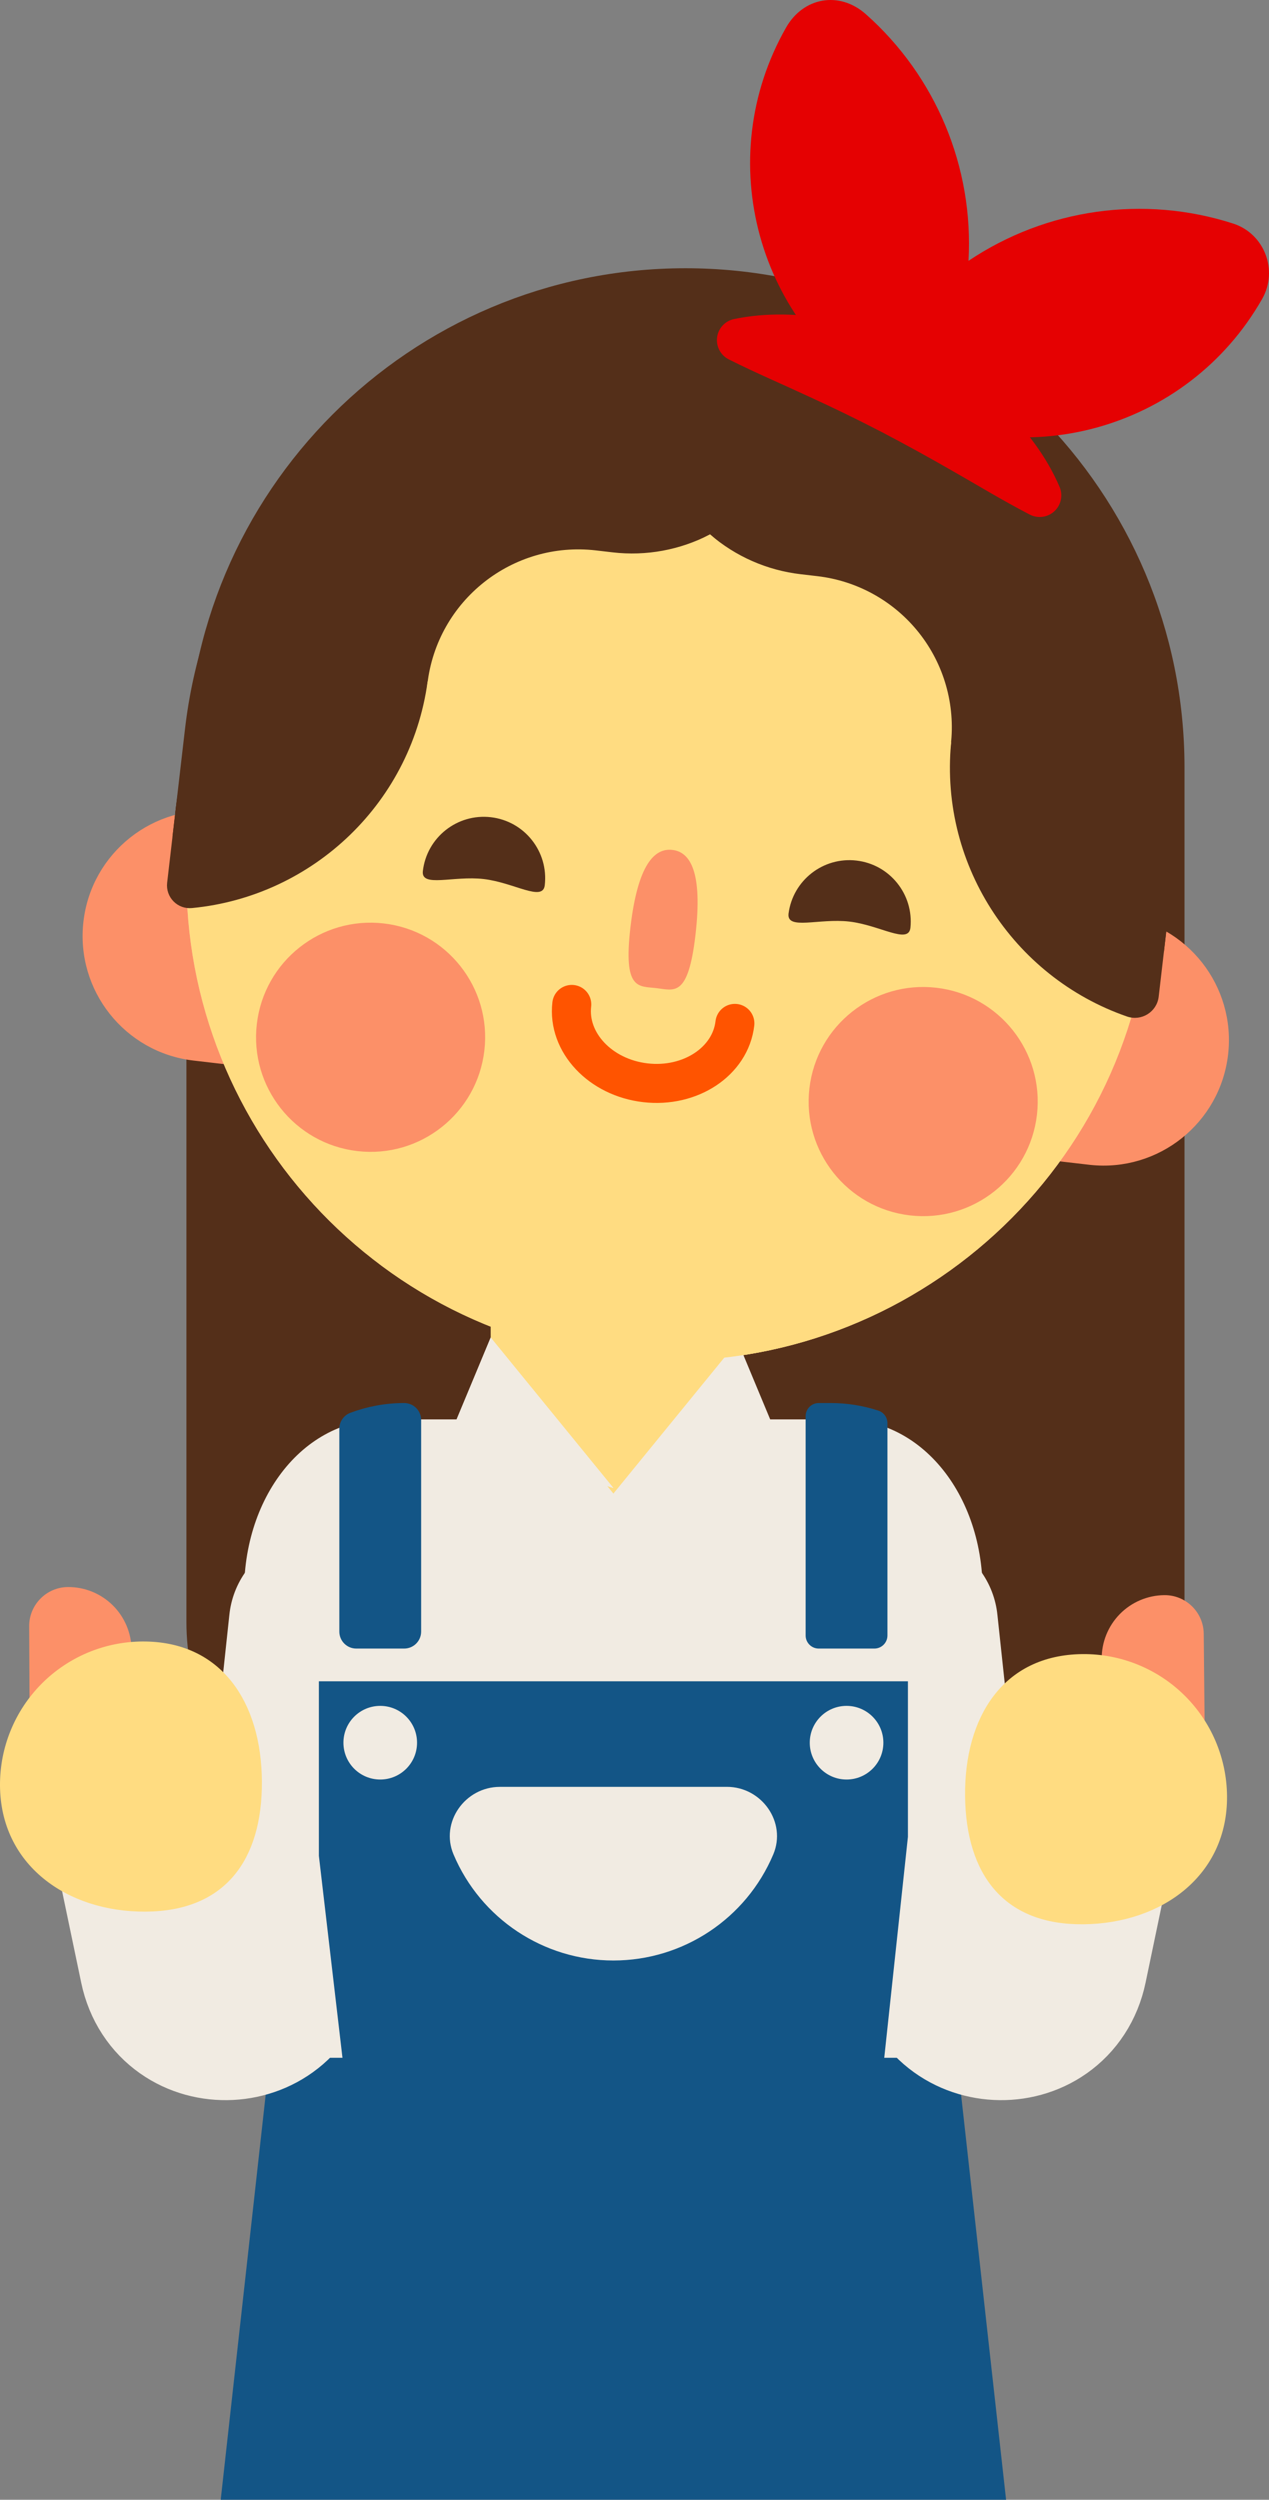 <svg version="1.1" xmlns="http://www.w3.org/2000/svg" xmlns:xlink="http://www.w3.org/1999/xlink" width="54.85" height="108" viewBox="0,0,54.85,108"><rect x="0" y="0" width="54.85" height="108" fill="#808080" stroke="none"/><g transform="translate(-213,-132)"><g data-paper-data="{&quot;isPaintingLayer&quot;:true}" fill-rule="evenodd" stroke-miterlimit="10" stroke-dasharray="" stroke-dashoffset="0" style="mix-blend-mode: normal"><path d="M239.694,189.092c-10.67,-1.242 -18.312,-10.896 -17.071,-21.565l0.49,-4.215c1.24,-10.669 10.895,-18.312 21.564,-17.071c10.67,1.24 18.313,10.895 17.072,21.564l-0.49,4.215c-1.241,10.67 -10.896,18.312 -21.565,17.072" fill="#faac99" stroke="none" stroke-width="1" stroke-linecap="butt" stroke-linejoin="miter"/><path d="M239.513,190.65c-11.445,-1.331 -19.644,-11.688 -18.313,-23.133l0.526,-4.521c1.33,-11.445 11.688,-19.644 23.133,-18.313c11.445,1.33 19.644,11.688 18.312,23.133l-0.525,4.521c-1.331,11.445 -11.688,19.644 -23.133,18.313" fill="#faac99" stroke="none" stroke-width="1" stroke-linecap="butt" stroke-linejoin="miter"/><path d="M221.058,202.082v-36.925c0.001,-11.912 9.658,-21.568 21.57,-21.568c11.912,0 21.57,9.655 21.57,21.568v36.928c0,5.641 -4.574,10.212 -10.215,10.212h-22.71c-5.642,0 -10.215,-4.573 -10.215,-10.215" data-paper-data="{&quot;origPos&quot;:null}" fill="#542f19" stroke="none" stroke-width="1" stroke-linecap="butt" stroke-linejoin="miter"/><path d="M216.607,171.811c0.346,-2.973 3.037,-5.103 6.01,-4.757l1.174,0.136c2.974,0.346 5.104,3.037 4.758,6.01c-0.346,2.974 -3.037,5.104 -6.01,4.758l-1.175,-0.137c-2.973,-0.346 -5.103,-3.037 -4.757,-6.01M254.189,176.182c0.346,-2.973 3.037,-5.103 6.01,-4.757l1.174,0.136c2.951,0.37 5.052,3.05 4.709,6.004c-0.344,2.954 -3.003,5.08 -5.961,4.763l-1.175,-0.136c-2.973,-0.346 -5.103,-3.037 -4.757,-6.01" fill="#fc9068" stroke="none" stroke-width="1" stroke-linecap="butt" stroke-linejoin="miter"/><path d="M239.513,190.65c-11.445,-1.331 -19.644,-11.688 -18.313,-23.133l0.526,-4.521c1.33,-11.445 11.688,-19.644 23.133,-18.313c11.445,1.33 19.644,11.688 18.312,23.133l-0.525,4.521c-1.331,11.445 -11.688,19.644 -23.133,18.313" fill="#faac99" stroke="none" stroke-width="1" stroke-linecap="butt" stroke-linejoin="miter"/><path d="M239.513,190.65c-11.445,-1.331 -19.644,-11.688 -18.313,-23.133l0.526,-4.521c1.33,-11.445 11.688,-19.644 23.133,-18.313c11.445,1.33 19.644,11.688 18.312,23.133l-0.525,4.521c-1.331,11.445 -11.688,19.644 -23.133,18.313" data-paper-data="{&quot;origPos&quot;:null}" fill="#ffdc81" stroke="none" stroke-width="1" stroke-linecap="butt" stroke-linejoin="miter"/><path d="M243.69,155.088l-23.115,12.034c1.376,-11.833 12.084,-20.309 23.917,-18.933c11.833,1.376 20.31,12.084 18.934,23.917z" fill="#542f19" stroke="none" stroke-width="1" stroke-linecap="butt" stroke-linejoin="miter"/><path d="M234.209,182.425h10.608v56.868h-10.608z" data-paper-data="{&quot;origPos&quot;:null}" fill="#ffdc81" stroke="none" stroke-width="1" stroke-linecap="butt" stroke-linejoin="miter"/><path d="M246.585,194.032l-7.072,2.257l5.304,-6.501z" fill="#f1ebe2" stroke="none" stroke-width="1" stroke-linecap="butt" stroke-linejoin="miter"/><path d="M247.222,237.525h-15.419c-2.87,0 -5.395,-2.363 -5.649,-5.38l-2.567,-30.563c-0.376,-4.473 2.303,-8.258 5.999,-8.258h19.854c3.696,0 6.374,3.785 5.998,8.258l-2.567,30.564c-0.253,3.016 -2.779,5.379 -5.649,5.379" fill="#f1ebe2" stroke="none" stroke-width="1" stroke-linecap="butt" stroke-linejoin="miter"/><path d="M256.486,240h-33.946l2.121,-19.095h29.703z" fill="#135586" stroke="none" stroke-width="1" stroke-linecap="butt" stroke-linejoin="miter"/><path d="M226.783,202.165l-1.547,14.454c-0.303,2.824 -4.338,3.025 -4.919,0.244l-1.667,-7.98M252.242,202.165l1.548,14.454c0.302,2.824 4.338,3.025 4.918,0.244l1.667,-7.98" fill="none" stroke="#f1ebe2" stroke-width="7.779" stroke-linecap="round" stroke-linejoin="miter"/><path d="M251.182,221.259h-23.338l-1.061,-9.08v-7.54h25.46v6.72zM251.358,193.485c-0.001,-0.248 -0.162,-0.467 -0.398,-0.542c-0.662,-0.216 -1.354,-0.326 -2.05,-0.326h-0.522c-0.15,-0 -0.294,0.059 -0.4,0.165c-0.106,0.106 -0.166,0.25 -0.166,0.4v9.478c0,0.312 0.253,0.565 0.566,0.565h2.405c0.312,0 0.565,-0.253 0.565,-0.565zM231.203,193.35c0,-0.405 -0.328,-0.733 -0.733,-0.733c-0.82,0 -1.602,0.151 -2.326,0.422c-0.287,0.108 -0.477,0.383 -0.477,0.69v8.763c0,0.405 0.328,0.733 0.733,0.733h2.07c0.405,0 0.733,-0.328 0.733,-0.733z" fill="#135586" stroke="none" stroke-width="1" stroke-linecap="butt" stroke-linejoin="miter"/><path d="M256.929,154.05c4.697,4.511 7.307,11.087 6.497,18.056l-0.344,2.956c-0.077,0.656 -0.743,1.072 -1.368,0.856c-4.94,-1.708 -8.208,-6.669 -7.578,-12.075l1.064,-9.158c0.098,-0.84 1.119,-1.221 1.73,-0.635M220.575,167.122c0.893,-7.679 5.72,-13.942 12.23,-17.018l-1.292,11.108c-0.631,5.429 -4.983,9.519 -10.213,10.02c-0.296,0.03 -0.589,-0.075 -0.798,-0.287c-0.209,-0.211 -0.311,-0.506 -0.278,-0.801l0.351,-3.022" fill="#542f19" stroke="none" stroke-width="1" stroke-linecap="butt" stroke-linejoin="miter"/><path d="M248.329,156.893c1.731,0.201 3.311,1.082 4.393,2.448c1.082,1.366 1.576,3.106 1.375,4.837l-0.425,3.652c-0.419,3.604 -3.681,6.186 -7.285,5.767l-9.57,-1.113c-1.731,-0.201 -3.311,-1.082 -4.393,-2.448c-1.082,-1.366 -1.576,-3.106 -1.375,-4.837l0.425,-3.652c0.419,-3.604 3.681,-6.186 7.285,-5.767l0.72,0.084c1.449,0.169 2.916,-0.101 4.21,-0.775c1.105,0.953 2.471,1.552 3.92,1.72l0.721,0.084" data-paper-data="{&quot;origPos&quot;:null}" fill="#ffdc81" stroke="none" stroke-width="1" stroke-linecap="butt" stroke-linejoin="miter"/><path d="M243.06,172.396c-0.316,2.716 -0.915,2.385 -1.691,2.295c-0.776,-0.09 -1.435,0.094 -1.12,-2.622c0.317,-2.716 1.038,-3.44 1.814,-3.349c0.776,0.09 1.312,0.96 0.997,3.676" fill="#fc9068" stroke="none" stroke-width="1" stroke-linecap="butt" stroke-linejoin="miter"/><path d="M236.546,170.248c-0.085,0.727 -1.322,-0.116 -2.639,-0.27c-1.317,-0.153 -2.714,0.384 -2.63,-0.343c0.169,-1.455 1.486,-2.497 2.941,-2.328c1.455,0.169 2.497,1.486 2.328,2.941" fill="#542f19" stroke="none" stroke-width="1" stroke-linecap="butt" stroke-linejoin="miter"/><path d="M244.764,176.215c-0.191,1.643 -1.924,2.791 -3.87,2.565c-1.948,-0.226 -3.37,-1.742 -3.18,-3.385" fill="none" stroke="#ff5400" stroke-width="1.686" stroke-linecap="round" stroke-linejoin="round"/><path d="M252.351,172.086c-0.084,0.727 -1.321,-0.116 -2.638,-0.27c-1.317,-0.152 -2.715,0.385 -2.63,-0.343c0.187,-1.439 1.495,-2.461 2.937,-2.293c1.441,0.168 2.48,1.463 2.331,2.906" fill="#542f19" stroke="none" stroke-width="1" stroke-linecap="butt" stroke-linejoin="miter"/><path d="M263.304,173.149l-4.76,-15.114l-18.982,-9.73l-19.108,19.861l0.543,-4.675c1.377,-11.833 12.084,-20.31 23.917,-18.934c11.834,1.376 20.31,12.085 18.934,23.918l-0.544,4.675z" fill="#542f19" stroke="none" stroke-width="1" stroke-linecap="butt" stroke-linejoin="miter"/><path d="M257.485,154.22c-1.174,-0.612 -2.214,-1.246 -3.26,-1.842c-1.025,-0.591 -2.062,-1.161 -3.11,-1.71c-1.051,-0.544 -2.116,-1.062 -3.193,-1.553c-1.091,-0.509 -2.215,-0.984 -3.396,-1.575l-0.023,-0.011c-0.355,-0.177 -0.559,-0.56 -0.508,-0.954c0.051,-0.394 0.347,-0.711 0.736,-0.791c1.39,-0.288 2.813,-0.235 4.2,0.009c1.385,0.253 2.736,0.718 3.995,1.363c1.261,0.641 2.419,1.467 3.435,2.452c1.006,0.985 1.874,2.116 2.437,3.427c0.155,0.362 0.066,0.782 -0.222,1.051c-0.288,0.268 -0.714,0.327 -1.064,0.147l-0.027,-0.014z" fill="#e50102" stroke="none" stroke-width="1" stroke-linecap="butt" stroke-linejoin="miter"/><path d="M244.817,190.029l-5.304,6.5l-5.304,-6.501z" data-paper-data="{&quot;origPos&quot;:null}" fill="#ffdc81" stroke="none" stroke-width="1" stroke-linecap="butt" stroke-linejoin="miter"/><path d="M234.209,189.788l5.304,6.501l-7.072,-2.257z" fill="#f1ebe2" stroke="none" stroke-width="1" stroke-linecap="butt" stroke-linejoin="miter"/><path d="M234.209,189.788l5.304,6.501l-7.072,-2.257z" fill="#f1ebe2" stroke="none" stroke-width="1" stroke-linecap="butt" stroke-linejoin="miter"/><path d="M257.82,180.164c-0.316,2.716 -2.774,4.661 -5.489,4.346c-2.716,-0.316 -4.661,-2.774 -4.346,-5.489c0.316,-2.716 2.774,-4.661 5.489,-4.346c2.716,0.316 4.661,2.774 4.346,5.489M233.936,177.386c-0.316,2.716 -2.773,4.662 -5.489,4.346c-2.716,-0.316 -4.662,-2.773 -4.346,-5.489c0.316,-2.716 2.773,-4.662 5.489,-4.346c2.716,0.316 4.662,2.773 4.346,5.489M218.712,208.662l-4.42,0.022l-0.031,-6.422c-0.004,-0.931 0.747,-1.69 1.678,-1.695c0.725,-0.004 1.422,0.281 1.937,0.791c0.515,0.51 0.807,1.204 0.81,1.929z" fill="#fc9068" stroke="none" stroke-width="1" stroke-linecap="butt" stroke-linejoin="miter"/><path d="M224.32,208.971c0.017,3.417 -1.614,5.603 -5.031,5.62c-3.419,0.017 -6.272,-2.036 -6.289,-5.454c-0.008,-1.641 0.636,-3.218 1.791,-4.384c1.155,-1.166 2.726,-1.826 4.367,-1.834c3.417,-0.017 5.146,2.634 5.162,6.052" data-paper-data="{&quot;origPos&quot;:null}" fill="#ffdc81" stroke="none" stroke-width="1" stroke-linecap="butt" stroke-linejoin="miter"/><path d="M260.619,203.677c-0.007,-0.725 0.274,-1.423 0.782,-1.941c0.508,-0.518 1.2,-0.812 1.925,-0.819c0.931,-0.009 1.694,0.739 1.703,1.67l0.064,6.422l-4.42,0.044z" fill="#fc9068" stroke="none" stroke-width="1" stroke-linecap="butt" stroke-linejoin="miter"/><path d="M254.714,209.592c-0.034,-3.418 1.656,-6.094 5.073,-6.128c1.641,-0.016 3.222,0.62 4.394,1.769c1.172,1.149 1.839,2.717 1.855,4.358c0.034,3.417 -2.79,5.512 -6.208,5.546c-3.417,0.034 -5.08,-2.128 -5.114,-5.545" data-paper-data="{&quot;origPos&quot;:null}" fill="#ffdc81" stroke="none" stroke-width="1" stroke-linecap="butt" stroke-linejoin="miter"/><path d="M231.026,207.292c0,0.879 -0.712,1.591 -1.591,1.591c-0.879,0 -1.591,-0.712 -1.591,-1.591c0,-0.879 0.712,-1.591 1.591,-1.591c0.879,0 1.591,0.712 1.591,1.591M251.182,207.292c0,0.879 -0.713,1.591 -1.591,1.591c-0.879,0 -1.591,-0.713 -1.591,-1.591c0,-0.879 0.713,-1.591 1.591,-1.591c0.879,0 1.591,0.713 1.591,1.591" fill="#f1ebe2" stroke="none" stroke-width="1" stroke-linecap="butt" stroke-linejoin="miter"/><path d="M254.861,143.27c3.366,-2.259 7.581,-2.853 11.44,-1.611c1.354,0.438 1.957,2.021 1.252,3.258c-3.238,5.682 -10.469,7.663 -16.151,4.425c-5.682,-3.239 -7.663,-10.47 -4.425,-16.152c0.751,-1.316 2.305,-1.585 3.441,-0.583c3.035,2.687 4.673,6.616 4.444,10.663" fill="#e50102" stroke="none" stroke-width="1" stroke-linecap="butt" stroke-linejoin="miter"/><path d="M234.608,209.199h9.81c1.507,0 2.592,1.532 2.005,2.92c-1.173,2.777 -3.895,4.583 -6.91,4.583c-3.015,0 -5.737,-1.805 -6.91,-4.583c-0.587,-1.389 0.497,-2.919 2.004,-2.919z" fill="#f1ebe2" stroke="none" stroke-width="1" stroke-linecap="butt" stroke-linejoin="miter"/><path d="M239.512,190.65c-3.673,-0.423 -7.166,-1.819 -10.119,-4.044h22.85v1.45c-3.728,2.126 -8.14,3.128 -12.73,2.594" data-paper-data="{&quot;origPos&quot;:null}" fill="#ffdc81" stroke="none" stroke-width="1" stroke-linecap="butt" stroke-linejoin="miter"/></g></g></svg>